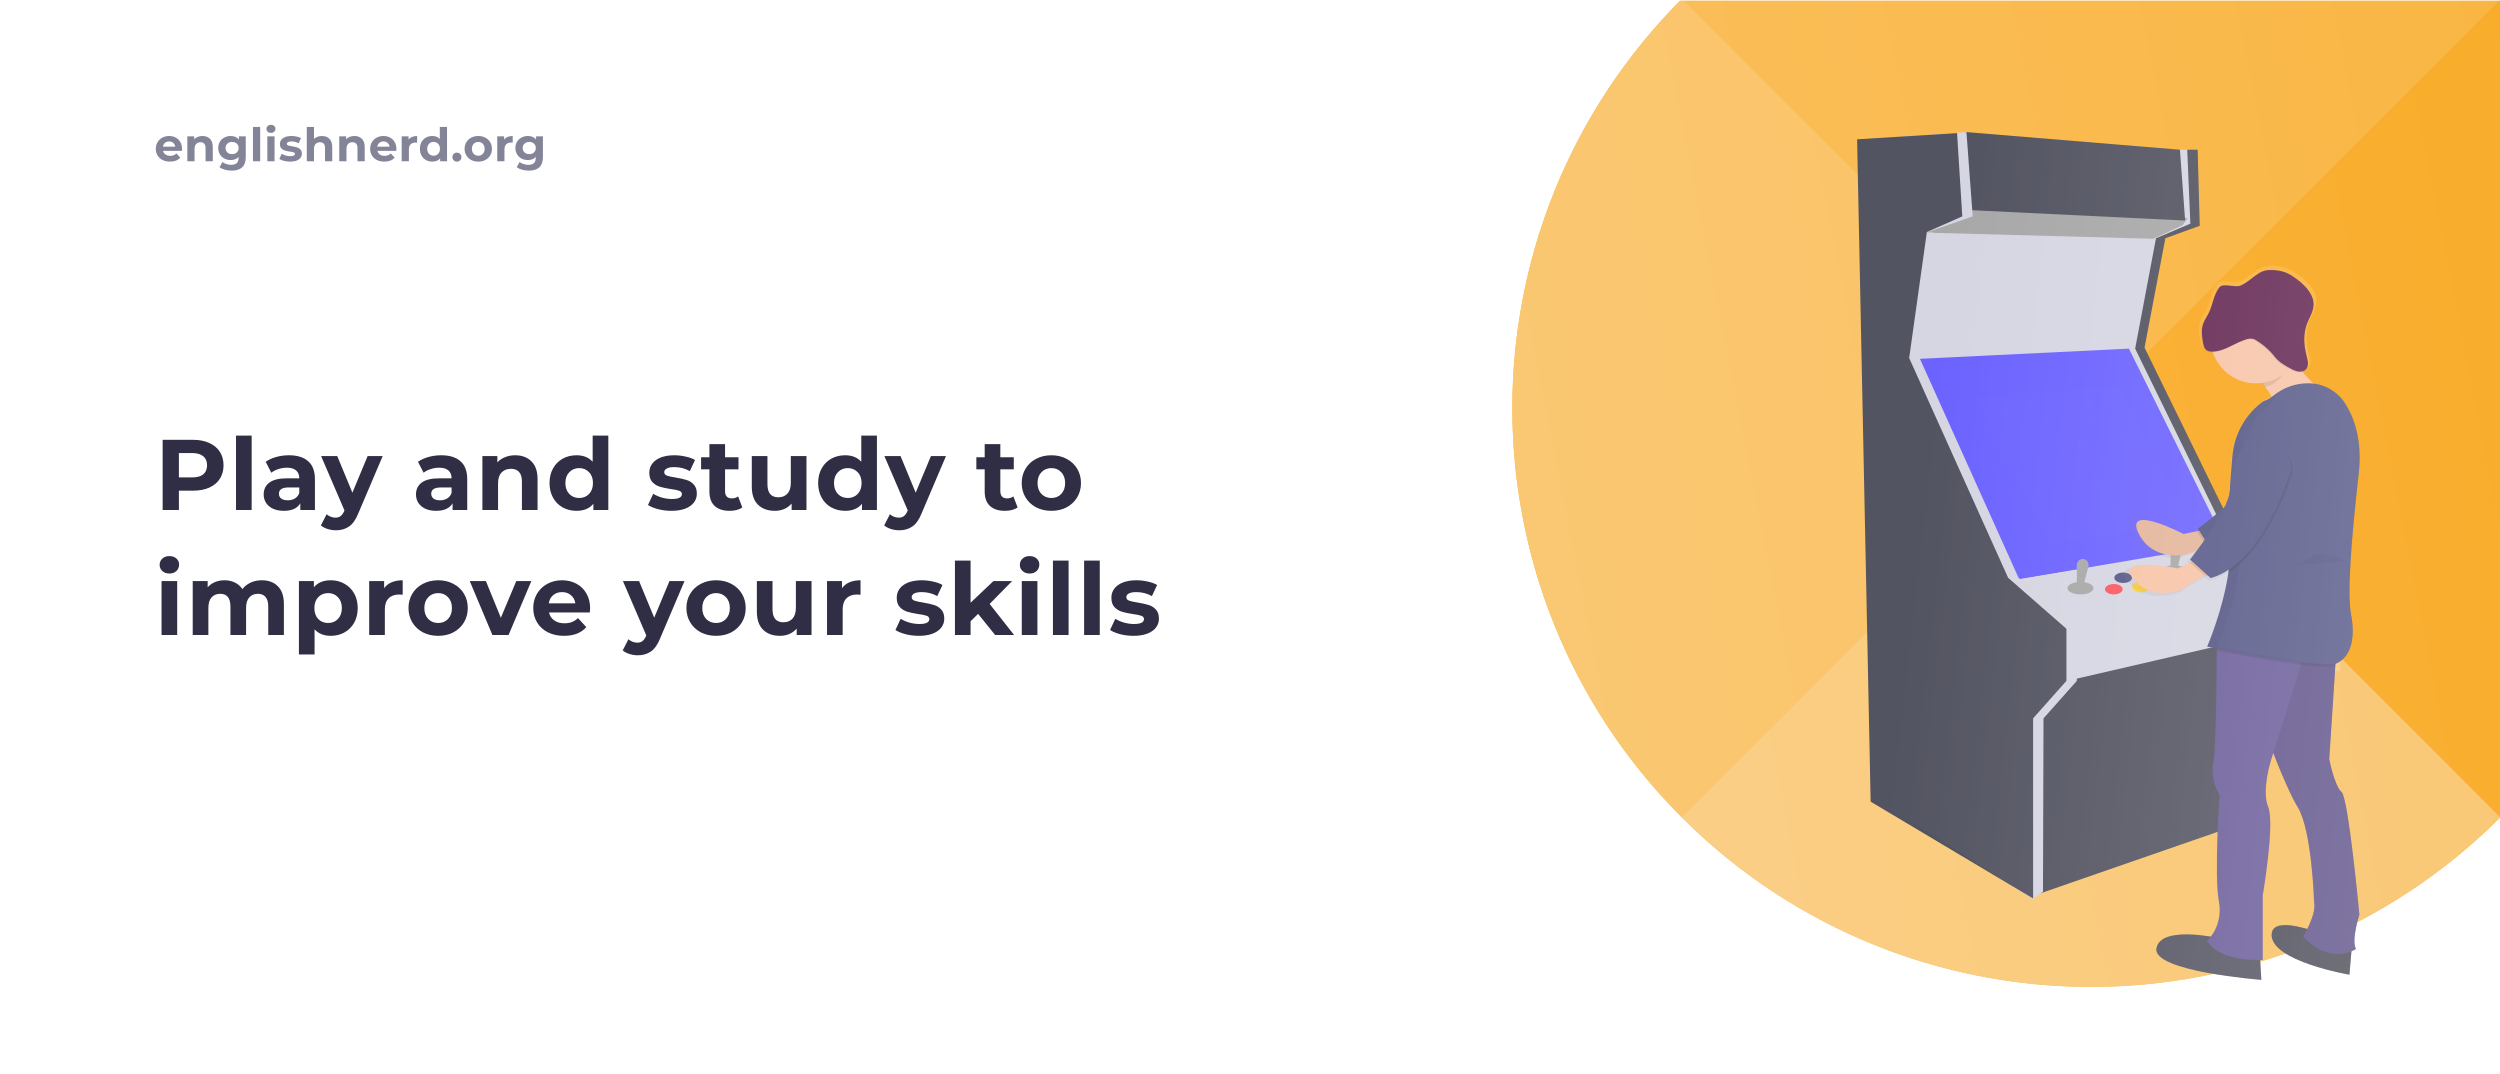 <svg width="1620" height="696" viewBox="0 0 1620 696" fill="none" xmlns="http://www.w3.org/2000/svg">
<g clip-path="url(#clip0)">
<rect width="1620" height="695" transform="translate(0 0.5)" fill="white"/>
<path d="M125.09 285C129.12 285 132.608 285.672 135.555 287.015C138.545 288.358 140.842 290.265 142.445 292.735C144.048 295.205 144.85 298.13 144.85 301.51C144.85 304.847 144.048 307.772 142.445 310.285C140.842 312.755 138.545 314.662 135.555 316.005C132.608 317.305 129.12 317.955 125.09 317.955H115.925V330.5H105.395V285H125.09ZM124.505 309.375C127.668 309.375 130.073 308.703 131.72 307.36C133.367 305.973 134.19 304.023 134.19 301.51C134.19 298.953 133.367 297.003 131.72 295.66C130.073 294.273 127.668 293.58 124.505 293.58H115.925V309.375H124.505ZM152.937 282.27H163.077V330.5H152.937V282.27ZM187.243 295.01C192.66 295.01 196.82 296.31 199.723 298.91C202.627 301.467 204.078 305.345 204.078 310.545V330.5H194.588V326.145C192.682 329.395 189.128 331.02 183.928 331.02C181.242 331.02 178.902 330.565 176.908 329.655C174.958 328.745 173.463 327.488 172.423 325.885C171.383 324.282 170.863 322.462 170.863 320.425C170.863 317.175 172.077 314.618 174.503 312.755C176.973 310.892 180.765 309.96 185.878 309.96H193.938C193.938 307.75 193.267 306.06 191.923 304.89C190.58 303.677 188.565 303.07 185.878 303.07C184.015 303.07 182.173 303.373 180.353 303.98C178.577 304.543 177.06 305.323 175.803 306.32L172.163 299.235C174.07 297.892 176.345 296.852 178.988 296.115C181.675 295.378 184.427 295.01 187.243 295.01ZM186.463 324.195C188.197 324.195 189.735 323.805 191.078 323.025C192.422 322.202 193.375 321.01 193.938 319.45V315.875H186.983C182.823 315.875 180.743 317.24 180.743 319.97C180.743 321.27 181.242 322.31 182.238 323.09C183.278 323.827 184.687 324.195 186.463 324.195ZM247.981 295.53L232.186 332.645C230.582 336.675 228.589 339.513 226.206 341.16C223.866 342.807 221.027 343.63 217.691 343.63C215.871 343.63 214.072 343.348 212.296 342.785C210.519 342.222 209.067 341.442 207.941 340.445L211.646 333.23C212.426 333.923 213.314 334.465 214.311 334.855C215.351 335.245 216.369 335.44 217.366 335.44C218.752 335.44 219.879 335.093 220.746 334.4C221.612 333.75 222.392 332.645 223.086 331.085L223.216 330.76L208.071 295.53H218.536L228.351 319.255L238.231 295.53H247.981ZM285.931 295.01C291.348 295.01 295.508 296.31 298.411 298.91C301.315 301.467 302.766 305.345 302.766 310.545V330.5H293.276V326.145C291.37 329.395 287.816 331.02 282.616 331.02C279.93 331.02 277.59 330.565 275.596 329.655C273.646 328.745 272.151 327.488 271.111 325.885C270.071 324.282 269.551 322.462 269.551 320.425C269.551 317.175 270.765 314.618 273.191 312.755C275.661 310.892 279.453 309.96 284.566 309.96H292.626C292.626 307.75 291.955 306.06 290.611 304.89C289.268 303.677 287.253 303.07 284.566 303.07C282.703 303.07 280.861 303.373 279.041 303.98C277.265 304.543 275.748 305.323 274.491 306.32L270.851 299.235C272.758 297.892 275.033 296.852 277.676 296.115C280.363 295.378 283.115 295.01 285.931 295.01ZM285.151 324.195C286.885 324.195 288.423 323.805 289.766 323.025C291.11 322.202 292.063 321.01 292.626 319.45V315.875H285.671C281.511 315.875 279.431 317.24 279.431 319.97C279.431 321.27 279.93 322.31 280.926 323.09C281.966 323.827 283.375 324.195 285.151 324.195ZM333.849 295.01C338.182 295.01 341.67 296.31 344.314 298.91C347 301.51 348.344 305.367 348.344 310.48V330.5H338.204V312.04C338.204 309.267 337.597 307.208 336.384 305.865C335.17 304.478 333.415 303.785 331.119 303.785C328.562 303.785 326.525 304.587 325.009 306.19C323.492 307.75 322.734 310.09 322.734 313.21V330.5H312.594V295.53H322.279V299.625C323.622 298.152 325.29 297.025 327.284 296.245C329.277 295.422 331.465 295.01 333.849 295.01ZM394.186 282.27V330.5H384.501V326.47C381.988 329.503 378.348 331.02 373.581 331.02C370.288 331.02 367.298 330.283 364.611 328.81C361.968 327.337 359.888 325.235 358.371 322.505C356.854 319.775 356.096 316.612 356.096 313.015C356.096 309.418 356.854 306.255 358.371 303.525C359.888 300.795 361.968 298.693 364.611 297.22C367.298 295.747 370.288 295.01 373.581 295.01C378.044 295.01 381.533 296.418 384.046 299.235V282.27H394.186ZM375.336 322.7C377.893 322.7 380.016 321.833 381.706 320.1C383.396 318.323 384.241 315.962 384.241 313.015C384.241 310.068 383.396 307.728 381.706 305.995C380.016 304.218 377.893 303.33 375.336 303.33C372.736 303.33 370.591 304.218 368.901 305.995C367.211 307.728 366.366 310.068 366.366 313.015C366.366 315.962 367.211 318.323 368.901 320.1C370.591 321.833 372.736 322.7 375.336 322.7ZM435.044 331.02C432.141 331.02 429.302 330.673 426.529 329.98C423.756 329.243 421.546 328.333 419.899 327.25L423.279 319.97C424.839 320.967 426.724 321.79 428.934 322.44C431.144 323.047 433.311 323.35 435.434 323.35C439.724 323.35 441.869 322.288 441.869 320.165C441.869 319.168 441.284 318.453 440.114 318.02C438.944 317.587 437.146 317.218 434.719 316.915C431.859 316.482 429.497 315.983 427.634 315.42C425.771 314.857 424.146 313.86 422.759 312.43C421.416 311 420.744 308.963 420.744 306.32C420.744 304.11 421.372 302.16 422.629 300.47C423.929 298.737 425.792 297.393 428.219 296.44C430.689 295.487 433.592 295.01 436.929 295.01C439.399 295.01 441.847 295.292 444.274 295.855C446.744 296.375 448.781 297.112 450.384 298.065L447.004 305.28C443.927 303.547 440.569 302.68 436.929 302.68C434.762 302.68 433.137 302.983 432.054 303.59C430.971 304.197 430.429 304.977 430.429 305.93C430.429 307.013 431.014 307.772 432.184 308.205C433.354 308.638 435.217 309.05 437.774 309.44C440.634 309.917 442.974 310.437 444.794 311C446.614 311.52 448.196 312.495 449.539 313.925C450.882 315.355 451.554 317.348 451.554 319.905C451.554 322.072 450.904 324 449.604 325.69C448.304 327.38 446.397 328.702 443.884 329.655C441.414 330.565 438.467 331.02 435.044 331.02ZM481.015 328.81C480.019 329.547 478.784 330.11 477.31 330.5C475.88 330.847 474.364 331.02 472.76 331.02C468.6 331.02 465.372 329.958 463.075 327.835C460.822 325.712 459.695 322.592 459.695 318.475V304.11H454.3V296.31H459.695V287.795H469.835V296.31H478.545V304.11H469.835V318.345C469.835 319.818 470.204 320.967 470.94 321.79C471.72 322.57 472.804 322.96 474.19 322.96C475.794 322.96 477.159 322.527 478.285 321.66L481.015 328.81ZM522.587 295.53V330.5H512.967V326.34C511.624 327.857 510.021 329.027 508.157 329.85C506.294 330.63 504.279 331.02 502.112 331.02C497.519 331.02 493.879 329.698 491.192 327.055C488.506 324.412 487.162 320.49 487.162 315.29V295.53H497.302V313.795C497.302 319.428 499.664 322.245 504.387 322.245C506.814 322.245 508.764 321.465 510.237 319.905C511.711 318.302 512.447 315.94 512.447 312.82V295.53H522.587ZM568.251 282.27V330.5H558.566V326.47C556.053 329.503 552.413 331.02 547.646 331.02C544.353 331.02 541.363 330.283 538.676 328.81C536.033 327.337 533.953 325.235 532.436 322.505C530.92 319.775 530.161 316.612 530.161 313.015C530.161 309.418 530.92 306.255 532.436 303.525C533.953 300.795 536.033 298.693 538.676 297.22C541.363 295.747 544.353 295.01 547.646 295.01C552.11 295.01 555.598 296.418 558.111 299.235V282.27H568.251ZM549.401 322.7C551.958 322.7 554.081 321.833 555.771 320.1C557.461 318.323 558.306 315.962 558.306 313.015C558.306 310.068 557.461 307.728 555.771 305.995C554.081 304.218 551.958 303.33 549.401 303.33C546.801 303.33 544.656 304.218 542.966 305.995C541.276 307.728 540.431 310.068 540.431 313.015C540.431 315.962 541.276 318.323 542.966 320.1C544.656 321.833 546.801 322.7 549.401 322.7ZM612.996 295.53L597.201 332.645C595.598 336.675 593.605 339.513 591.221 341.16C588.881 342.807 586.043 343.63 582.706 343.63C580.886 343.63 579.088 343.348 577.311 342.785C575.535 342.222 574.083 341.442 572.956 340.445L576.661 333.23C577.441 333.923 578.33 334.465 579.326 334.855C580.366 335.245 581.385 335.44 582.381 335.44C583.768 335.44 584.895 335.093 585.761 334.4C586.628 333.75 587.408 332.645 588.101 331.085L588.231 330.76L573.086 295.53H583.551L593.366 319.255L603.246 295.53H612.996ZM659.397 328.81C658.4 329.547 657.165 330.11 655.692 330.5C654.262 330.847 652.745 331.02 651.142 331.02C646.982 331.02 643.754 329.958 641.457 327.835C639.204 325.712 638.077 322.592 638.077 318.475V304.11H632.682V296.31H638.077V287.795H648.217V296.31H656.927V304.11H648.217V318.345C648.217 319.818 648.585 320.967 649.322 321.79C650.102 322.57 651.185 322.96 652.572 322.96C654.175 322.96 655.54 322.527 656.667 321.66L659.397 328.81ZM681.3 331.02C677.617 331.02 674.302 330.262 671.355 328.745C668.452 327.185 666.177 325.04 664.53 322.31C662.883 319.58 662.06 316.482 662.06 313.015C662.06 309.548 662.883 306.45 664.53 303.72C666.177 300.99 668.452 298.867 671.355 297.35C674.302 295.79 677.617 295.01 681.3 295.01C684.983 295.01 688.277 295.79 691.18 297.35C694.083 298.867 696.358 300.99 698.005 303.72C699.652 306.45 700.475 309.548 700.475 313.015C700.475 316.482 699.652 319.58 698.005 322.31C696.358 325.04 694.083 327.185 691.18 328.745C688.277 330.262 684.983 331.02 681.3 331.02ZM681.3 322.7C683.9 322.7 686.023 321.833 687.67 320.1C689.36 318.323 690.205 315.962 690.205 313.015C690.205 310.068 689.36 307.728 687.67 305.995C686.023 304.218 683.9 303.33 681.3 303.33C678.7 303.33 676.555 304.218 674.865 305.995C673.175 307.728 672.33 310.068 672.33 313.015C672.33 315.962 673.175 318.323 674.865 320.1C676.555 321.833 678.7 322.7 681.3 322.7ZM104.68 376.53H114.82V411.5H104.68V376.53ZM109.75 371.655C107.887 371.655 106.37 371.113 105.2 370.03C104.03 368.947 103.445 367.603 103.445 366C103.445 364.397 104.03 363.053 105.2 361.97C106.37 360.887 107.887 360.345 109.75 360.345C111.613 360.345 113.13 360.865 114.3 361.905C115.47 362.945 116.055 364.245 116.055 365.805C116.055 367.495 115.47 368.903 114.3 370.03C113.13 371.113 111.613 371.655 109.75 371.655ZM169.666 376.01C174.042 376.01 177.509 377.31 180.066 379.91C182.666 382.467 183.966 386.323 183.966 391.48V411.5H173.826V393.04C173.826 390.267 173.241 388.208 172.071 386.865C170.944 385.478 169.319 384.785 167.196 384.785C164.812 384.785 162.927 385.565 161.541 387.125C160.154 388.642 159.461 390.917 159.461 393.95V411.5H149.321V393.04C149.321 387.537 147.111 384.785 142.691 384.785C140.351 384.785 138.487 385.565 137.101 387.125C135.714 388.642 135.021 390.917 135.021 393.95V411.5H124.881V376.53H134.566V380.56C135.866 379.087 137.447 377.96 139.311 377.18C141.217 376.4 143.297 376.01 145.551 376.01C148.021 376.01 150.252 376.508 152.246 377.505C154.239 378.458 155.842 379.867 157.056 381.73C158.486 379.91 160.284 378.502 162.451 377.505C164.661 376.508 167.066 376.01 169.666 376.01ZM214.375 376.01C217.625 376.01 220.571 376.768 223.215 378.285C225.901 379.758 228.003 381.86 229.52 384.59C231.036 387.277 231.795 390.418 231.795 394.015C231.795 397.612 231.036 400.775 229.52 403.505C228.003 406.192 225.901 408.293 223.215 409.81C220.571 411.283 217.625 412.02 214.375 412.02C209.911 412.02 206.401 410.612 203.845 407.795V424.11H193.705V376.53H203.39V380.56C205.903 377.527 209.565 376.01 214.375 376.01ZM212.62 403.7C215.22 403.7 217.343 402.833 218.99 401.1C220.68 399.323 221.525 396.962 221.525 394.015C221.525 391.068 220.68 388.728 218.99 386.995C217.343 385.218 215.22 384.33 212.62 384.33C210.02 384.33 207.875 385.218 206.185 386.995C204.538 388.728 203.715 391.068 203.715 394.015C203.715 396.962 204.538 399.323 206.185 401.1C207.875 402.833 210.02 403.7 212.62 403.7ZM248.918 381.145C250.131 379.455 251.756 378.177 253.793 377.31C255.873 376.443 258.256 376.01 260.943 376.01V385.37C259.816 385.283 259.058 385.24 258.668 385.24C255.764 385.24 253.489 386.063 251.843 387.71C250.196 389.313 249.373 391.74 249.373 394.99V411.5H239.233V376.53H248.918V381.145ZM283.944 412.02C280.261 412.02 276.946 411.262 273.999 409.745C271.096 408.185 268.821 406.04 267.174 403.31C265.528 400.58 264.704 397.482 264.704 394.015C264.704 390.548 265.528 387.45 267.174 384.72C268.821 381.99 271.096 379.867 273.999 378.35C276.946 376.79 280.261 376.01 283.944 376.01C287.628 376.01 290.921 376.79 293.824 378.35C296.728 379.867 299.003 381.99 300.649 384.72C302.296 387.45 303.119 390.548 303.119 394.015C303.119 397.482 302.296 400.58 300.649 403.31C299.003 406.04 296.728 408.185 293.824 409.745C290.921 411.262 287.628 412.02 283.944 412.02ZM283.944 403.7C286.544 403.7 288.668 402.833 290.314 401.1C292.004 399.323 292.849 396.962 292.849 394.015C292.849 391.068 292.004 388.728 290.314 386.995C288.668 385.218 286.544 384.33 283.944 384.33C281.344 384.33 279.199 385.218 277.509 386.995C275.819 388.728 274.974 391.068 274.974 394.015C274.974 396.962 275.819 399.323 277.509 401.1C279.199 402.833 281.344 403.7 283.944 403.7ZM344.305 376.53L329.55 411.5H319.085L304.395 376.53H314.86L324.545 400.32L334.555 376.53H344.305ZM382.396 394.145C382.396 394.275 382.331 395.185 382.201 396.875H355.746C356.222 399.042 357.349 400.753 359.126 402.01C360.902 403.267 363.112 403.895 365.756 403.895C367.576 403.895 369.179 403.635 370.566 403.115C371.996 402.552 373.317 401.685 374.531 400.515L379.926 406.365C376.632 410.135 371.822 412.02 365.496 412.02C361.552 412.02 358.064 411.262 355.031 409.745C351.997 408.185 349.657 406.04 348.011 403.31C346.364 400.58 345.541 397.482 345.541 394.015C345.541 390.592 346.342 387.515 347.946 384.785C349.592 382.012 351.824 379.867 354.641 378.35C357.501 376.79 360.686 376.01 364.196 376.01C367.619 376.01 370.717 376.747 373.491 378.22C376.264 379.693 378.431 381.817 379.991 384.59C381.594 387.32 382.396 390.505 382.396 394.145ZM364.261 383.68C361.964 383.68 360.036 384.33 358.476 385.63C356.916 386.93 355.962 388.707 355.616 390.96H372.841C372.494 388.75 371.541 386.995 369.981 385.695C368.421 384.352 366.514 383.68 364.261 383.68ZM443.565 376.53L427.77 413.645C426.166 417.675 424.173 420.513 421.79 422.16C419.45 423.807 416.611 424.63 413.275 424.63C411.455 424.63 409.656 424.348 407.88 423.785C406.103 423.222 404.651 422.442 403.525 421.445L407.23 414.23C408.01 414.923 408.898 415.465 409.895 415.855C410.935 416.245 411.953 416.44 412.95 416.44C414.336 416.44 415.463 416.093 416.33 415.4C417.196 414.75 417.976 413.645 418.67 412.085L418.8 411.76L403.655 376.53H414.12L423.935 400.255L433.815 376.53H443.565ZM464.04 412.02C460.357 412.02 457.042 411.262 454.095 409.745C451.192 408.185 448.917 406.04 447.27 403.31C445.623 400.58 444.8 397.482 444.8 394.015C444.8 390.548 445.623 387.45 447.27 384.72C448.917 381.99 451.192 379.867 454.095 378.35C457.042 376.79 460.357 376.01 464.04 376.01C467.723 376.01 471.017 376.79 473.92 378.35C476.823 379.867 479.098 381.99 480.745 384.72C482.392 387.45 483.215 390.548 483.215 394.015C483.215 397.482 482.392 400.58 480.745 403.31C479.098 406.04 476.823 408.185 473.92 409.745C471.017 411.262 467.723 412.02 464.04 412.02ZM464.04 403.7C466.64 403.7 468.763 402.833 470.41 401.1C472.1 399.323 472.945 396.962 472.945 394.015C472.945 391.068 472.1 388.728 470.41 386.995C468.763 385.218 466.64 384.33 464.04 384.33C461.44 384.33 459.295 385.218 457.605 386.995C455.915 388.728 455.07 391.068 455.07 394.015C455.07 396.962 455.915 399.323 457.605 401.1C459.295 402.833 461.44 403.7 464.04 403.7ZM525.873 376.53V411.5H516.253V407.34C514.91 408.857 513.306 410.027 511.443 410.85C509.58 411.63 507.565 412.02 505.398 412.02C500.805 412.02 497.165 410.698 494.478 408.055C491.791 405.412 490.448 401.49 490.448 396.29V376.53H500.588V394.795C500.588 400.428 502.95 403.245 507.673 403.245C510.1 403.245 512.05 402.465 513.523 400.905C514.996 399.302 515.733 396.94 515.733 393.82V376.53H525.873ZM545.602 381.145C546.815 379.455 548.44 378.177 550.477 377.31C552.557 376.443 554.94 376.01 557.627 376.01V385.37C556.5 385.283 555.742 385.24 555.352 385.24C552.449 385.24 550.174 386.063 548.527 387.71C546.88 389.313 546.057 391.74 546.057 394.99V411.5H535.917V376.53H545.602V381.145ZM595.383 412.02C592.48 412.02 589.642 411.673 586.868 410.98C584.095 410.243 581.885 409.333 580.238 408.25L583.618 400.97C585.178 401.967 587.063 402.79 589.273 403.44C591.483 404.047 593.65 404.35 595.773 404.35C600.063 404.35 602.208 403.288 602.208 401.165C602.208 400.168 601.623 399.453 600.453 399.02C599.283 398.587 597.485 398.218 595.058 397.915C592.198 397.482 589.837 396.983 587.973 396.42C586.11 395.857 584.485 394.86 583.098 393.43C581.755 392 581.083 389.963 581.083 387.32C581.083 385.11 581.712 383.16 582.968 381.47C584.268 379.737 586.132 378.393 588.558 377.44C591.028 376.487 593.932 376.01 597.268 376.01C599.738 376.01 602.187 376.292 604.613 376.855C607.083 377.375 609.12 378.112 610.723 379.065L607.343 386.28C604.267 384.547 600.908 383.68 597.268 383.68C595.102 383.68 593.477 383.983 592.393 384.59C591.31 385.197 590.768 385.977 590.768 386.93C590.768 388.013 591.353 388.772 592.523 389.205C593.693 389.638 595.557 390.05 598.113 390.44C600.973 390.917 603.313 391.437 605.133 392C606.953 392.52 608.535 393.495 609.878 394.925C611.222 396.355 611.893 398.348 611.893 400.905C611.893 403.072 611.243 405 609.943 406.69C608.643 408.38 606.737 409.702 604.223 410.655C601.753 411.565 598.807 412.02 595.383 412.02ZM633.815 397.785L628.94 402.595V411.5H618.8V363.27H628.94V390.57L643.76 376.53H655.85L641.29 391.35L657.15 411.5H644.865L633.815 397.785ZM662.106 376.53H672.246V411.5H662.106V376.53ZM667.176 371.655C665.312 371.655 663.796 371.113 662.626 370.03C661.456 368.947 660.871 367.603 660.871 366C660.871 364.397 661.456 363.053 662.626 361.97C663.796 360.887 665.312 360.345 667.176 360.345C669.039 360.345 670.556 360.865 671.726 361.905C672.896 362.945 673.481 364.245 673.481 365.805C673.481 367.495 672.896 368.903 671.726 370.03C670.556 371.113 669.039 371.655 667.176 371.655ZM682.307 363.27H692.447V411.5H682.307V363.27ZM702.507 363.27H712.647V411.5H702.507V363.27ZM734.473 412.02C731.57 412.02 728.731 411.673 725.958 410.98C723.185 410.243 720.975 409.333 719.328 408.25L722.708 400.97C724.268 401.967 726.153 402.79 728.363 403.44C730.573 404.047 732.74 404.35 734.863 404.35C739.153 404.35 741.298 403.288 741.298 401.165C741.298 400.168 740.713 399.453 739.543 399.02C738.373 398.587 736.575 398.218 734.148 397.915C731.288 397.482 728.926 396.983 727.063 396.42C725.2 395.857 723.575 394.86 722.188 393.43C720.845 392 720.173 389.963 720.173 387.32C720.173 385.11 720.801 383.16 722.058 381.47C723.358 379.737 725.221 378.393 727.648 377.44C730.118 376.487 733.021 376.01 736.358 376.01C738.828 376.01 741.276 376.292 743.703 376.855C746.173 377.375 748.21 378.112 749.813 379.065L746.433 386.28C743.356 384.547 739.998 383.68 736.358 383.68C734.191 383.68 732.566 383.983 731.483 384.59C730.4 385.197 729.858 385.977 729.858 386.93C729.858 388.013 730.443 388.772 731.613 389.205C732.783 389.638 734.646 390.05 737.203 390.44C740.063 390.917 742.403 391.437 744.223 392C746.043 392.52 747.625 393.495 748.968 394.925C750.311 396.355 750.983 398.348 750.983 400.905C750.983 403.072 750.333 405 749.033 406.69C747.733 408.38 745.826 409.702 743.313 410.655C740.843 411.565 737.896 412.02 734.473 412.02Z" fill="#2F2E44"/>
<path d="M117.97 96.49C117.97 96.55 117.94 96.97 117.88 97.75H105.67C105.89 98.75 106.41 99.54 107.23 100.12C108.05 100.7 109.07 100.99 110.29 100.99C111.13 100.99 111.87 100.87 112.51 100.63C113.17 100.37 113.78 99.97 114.34 99.43L116.83 102.13C115.31 103.87 113.09 104.74 110.17 104.74C108.35 104.74 106.74 104.39 105.34 103.69C103.94 102.97 102.86 101.98 102.1 100.72C101.34 99.46 100.96 98.03 100.96 96.43C100.96 94.85 101.33 93.43 102.07 92.17C102.83 90.89 103.86 89.9 105.16 89.2C106.48 88.48 107.95 88.12 109.57 88.12C111.15 88.12 112.58 88.46 113.86 89.14C115.14 89.82 116.14 90.8 116.86 92.08C117.6 93.34 117.97 94.81 117.97 96.49ZM109.6 91.66C108.54 91.66 107.65 91.96 106.93 92.56C106.21 93.16 105.77 93.98 105.61 95.02H113.56C113.4 94 112.96 93.19 112.24 92.59C111.52 91.97 110.64 91.66 109.6 91.66ZM131.196 88.12C133.196 88.12 134.806 88.72 136.026 89.92C137.266 91.12 137.886 92.9 137.886 95.26V104.5H133.206V95.98C133.206 94.7 132.926 93.75 132.366 93.13C131.806 92.49 130.996 92.17 129.936 92.17C128.756 92.17 127.816 92.54 127.116 93.28C126.416 94 126.066 95.08 126.066 96.52V104.5H121.386V88.36H125.856V90.25C126.476 89.57 127.246 89.05 128.166 88.69C129.086 88.31 130.096 88.12 131.196 88.12ZM159.254 88.36V101.8C159.254 104.76 158.484 106.96 156.944 108.4C155.404 109.84 153.154 110.56 150.194 110.56C148.634 110.56 147.154 110.37 145.754 109.99C144.354 109.61 143.194 109.06 142.274 108.34L144.134 104.98C144.814 105.54 145.674 105.98 146.714 106.3C147.754 106.64 148.794 106.81 149.834 106.81C151.454 106.81 152.644 106.44 153.404 105.7C154.184 104.98 154.574 103.88 154.574 102.4V101.71C153.354 103.05 151.654 103.72 149.474 103.72C147.994 103.72 146.634 103.4 145.394 102.76C144.174 102.1 143.204 101.18 142.484 100C141.764 98.82 141.404 97.46 141.404 95.92C141.404 94.38 141.764 93.02 142.484 91.84C143.204 90.66 144.174 89.75 145.394 89.11C146.634 88.45 147.994 88.12 149.474 88.12C151.814 88.12 153.594 88.89 154.814 90.43V88.36H159.254ZM150.404 99.88C151.644 99.88 152.654 99.52 153.434 98.8C154.234 98.06 154.634 97.1 154.634 95.92C154.634 94.74 154.234 93.79 153.434 93.07C152.654 92.33 151.644 91.96 150.404 91.96C149.164 91.96 148.144 92.33 147.344 93.07C146.544 93.79 146.144 94.74 146.144 95.92C146.144 97.1 146.544 98.06 147.344 98.8C148.144 99.52 149.164 99.88 150.404 99.88ZM163.91 82.24H168.59V104.5H163.91V82.24ZM173.233 88.36H177.913V104.5H173.233V88.36ZM175.573 86.11C174.713 86.11 174.013 85.86 173.473 85.36C172.933 84.86 172.663 84.24 172.663 83.5C172.663 82.76 172.933 82.14 173.473 81.64C174.013 81.14 174.713 80.89 175.573 80.89C176.433 80.89 177.133 81.13 177.673 81.61C178.213 82.09 178.483 82.69 178.483 83.41C178.483 84.19 178.213 84.84 177.673 85.36C177.133 85.86 176.433 86.11 175.573 86.11ZM187.986 104.74C186.646 104.74 185.336 104.58 184.056 104.26C182.776 103.92 181.756 103.5 180.996 103L182.556 99.64C183.276 100.1 184.146 100.48 185.166 100.78C186.186 101.06 187.186 101.2 188.166 101.2C190.146 101.2 191.136 100.71 191.136 99.73C191.136 99.27 190.866 98.94 190.326 98.74C189.786 98.54 188.956 98.37 187.836 98.23C186.516 98.03 185.426 97.8 184.566 97.54C183.706 97.28 182.956 96.82 182.316 96.16C181.696 95.5 181.386 94.56 181.386 93.34C181.386 92.32 181.676 91.42 182.256 90.64C182.856 89.84 183.716 89.22 184.836 88.78C185.976 88.34 187.316 88.12 188.856 88.12C189.996 88.12 191.126 88.25 192.246 88.51C193.386 88.75 194.326 89.09 195.066 89.53L193.506 92.86C192.086 92.06 190.536 91.66 188.856 91.66C187.856 91.66 187.106 91.8 186.606 92.08C186.106 92.36 185.856 92.72 185.856 93.16C185.856 93.66 186.126 94.01 186.666 94.21C187.206 94.41 188.066 94.6 189.246 94.78C190.566 95 191.646 95.24 192.486 95.5C193.326 95.74 194.056 96.19 194.676 96.85C195.296 97.51 195.606 98.43 195.606 99.61C195.606 100.61 195.306 101.5 194.706 102.28C194.106 103.06 193.226 103.67 192.066 104.11C190.926 104.53 189.566 104.74 187.986 104.74ZM208.604 88.12C210.604 88.12 212.214 88.72 213.434 89.92C214.674 91.12 215.294 92.9 215.294 95.26V104.5H210.614V95.98C210.614 94.7 210.334 93.75 209.774 93.13C209.214 92.49 208.404 92.17 207.344 92.17C206.164 92.17 205.224 92.54 204.524 93.28C203.824 94 203.474 95.08 203.474 96.52V104.5H198.794V82.24H203.474V90.04C204.094 89.42 204.844 88.95 205.724 88.63C206.604 88.29 207.564 88.12 208.604 88.12ZM229.646 88.12C231.646 88.12 233.256 88.72 234.476 89.92C235.716 91.12 236.336 92.9 236.336 95.26V104.5H231.656V95.98C231.656 94.7 231.376 93.75 230.816 93.13C230.256 92.49 229.446 92.17 228.386 92.17C227.206 92.17 226.266 92.54 225.566 93.28C224.866 94 224.516 95.08 224.516 96.52V104.5H219.836V88.36H224.306V90.25C224.926 89.57 225.696 89.05 226.616 88.69C227.536 88.31 228.546 88.12 229.646 88.12ZM256.864 96.49C256.864 96.55 256.834 96.97 256.774 97.75H244.564C244.784 98.75 245.304 99.54 246.124 100.12C246.944 100.7 247.964 100.99 249.184 100.99C250.024 100.99 250.764 100.87 251.404 100.63C252.064 100.37 252.674 99.97 253.234 99.43L255.724 102.13C254.204 103.87 251.984 104.74 249.064 104.74C247.244 104.74 245.634 104.39 244.234 103.69C242.834 102.97 241.754 101.98 240.994 100.72C240.234 99.46 239.854 98.03 239.854 96.43C239.854 94.85 240.224 93.43 240.964 92.17C241.724 90.89 242.754 89.9 244.054 89.2C245.374 88.48 246.844 88.12 248.464 88.12C250.044 88.12 251.474 88.46 252.754 89.14C254.034 89.82 255.034 90.8 255.754 92.08C256.494 93.34 256.864 94.81 256.864 96.49ZM248.494 91.66C247.434 91.66 246.544 91.96 245.824 92.56C245.104 93.16 244.664 93.98 244.504 95.02H252.454C252.294 94 251.854 93.19 251.134 92.59C250.414 91.97 249.534 91.66 248.494 91.66ZM264.75 90.49C265.31 89.71 266.06 89.12 267 88.72C267.96 88.32 269.06 88.12 270.3 88.12V92.44C269.78 92.4 269.43 92.38 269.25 92.38C267.91 92.38 266.86 92.76 266.1 93.52C265.34 94.26 264.96 95.38 264.96 96.88V104.5H260.28V88.36H264.75V90.49ZM289.676 82.24V104.5H285.206V102.64C284.046 104.04 282.366 104.74 280.166 104.74C278.646 104.74 277.266 104.4 276.026 103.72C274.806 103.04 273.846 102.07 273.146 100.81C272.446 99.55 272.096 98.09 272.096 96.43C272.096 94.77 272.446 93.31 273.146 92.05C273.846 90.79 274.806 89.82 276.026 89.14C277.266 88.46 278.646 88.12 280.166 88.12C282.226 88.12 283.836 88.77 284.996 90.07V82.24H289.676ZM280.976 100.9C282.156 100.9 283.136 100.5 283.916 99.7C284.696 98.88 285.086 97.79 285.086 96.43C285.086 95.07 284.696 93.99 283.916 93.19C283.136 92.37 282.156 91.96 280.976 91.96C279.776 91.96 278.786 92.37 278.006 93.19C277.226 93.99 276.836 95.07 276.836 96.43C276.836 97.79 277.226 98.88 278.006 99.7C278.786 100.5 279.776 100.9 280.976 100.9ZM296.078 104.74C295.258 104.74 294.568 104.46 294.008 103.9C293.448 103.34 293.168 102.64 293.168 101.8C293.168 100.94 293.448 100.25 294.008 99.73C294.568 99.19 295.258 98.92 296.078 98.92C296.898 98.92 297.588 99.19 298.148 99.73C298.708 100.25 298.988 100.94 298.988 101.8C298.988 102.64 298.708 103.34 298.148 103.9C297.588 104.46 296.898 104.74 296.078 104.74ZM309.934 104.74C308.234 104.74 306.704 104.39 305.344 103.69C304.004 102.97 302.954 101.98 302.194 100.72C301.434 99.46 301.054 98.03 301.054 96.43C301.054 94.83 301.434 93.4 302.194 92.14C302.954 90.88 304.004 89.9 305.344 89.2C306.704 88.48 308.234 88.12 309.934 88.12C311.634 88.12 313.154 88.48 314.494 89.2C315.834 89.9 316.884 90.88 317.644 92.14C318.404 93.4 318.784 94.83 318.784 96.43C318.784 98.03 318.404 99.46 317.644 100.72C316.884 101.98 315.834 102.97 314.494 103.69C313.154 104.39 311.634 104.74 309.934 104.74ZM309.934 100.9C311.134 100.9 312.114 100.5 312.874 99.7C313.654 98.88 314.044 97.79 314.044 96.43C314.044 95.07 313.654 93.99 312.874 93.19C312.114 92.37 311.134 91.96 309.934 91.96C308.734 91.96 307.744 92.37 306.964 93.19C306.184 93.99 305.794 95.07 305.794 96.43C305.794 97.79 306.184 98.88 306.964 99.7C307.744 100.5 308.734 100.9 309.934 100.9ZM326.682 90.49C327.242 89.71 327.992 89.12 328.932 88.72C329.892 88.32 330.992 88.12 332.232 88.12V92.44C331.712 92.4 331.362 92.38 331.182 92.38C329.842 92.38 328.792 92.76 328.032 93.52C327.272 94.26 326.892 95.38 326.892 96.88V104.5H322.212V88.36H326.682V90.49ZM351.819 88.36V101.8C351.819 104.76 351.049 106.96 349.509 108.4C347.969 109.84 345.719 110.56 342.759 110.56C341.199 110.56 339.719 110.37 338.319 109.99C336.919 109.61 335.759 109.06 334.839 108.34L336.699 104.98C337.379 105.54 338.239 105.98 339.279 106.3C340.319 106.64 341.359 106.81 342.399 106.81C344.019 106.81 345.209 106.44 345.969 105.7C346.749 104.98 347.139 103.88 347.139 102.4V101.71C345.919 103.05 344.219 103.72 342.039 103.72C340.559 103.72 339.199 103.4 337.959 102.76C336.739 102.1 335.769 101.18 335.049 100C334.329 98.82 333.969 97.46 333.969 95.92C333.969 94.38 334.329 93.02 335.049 91.84C335.769 90.66 336.739 89.75 337.959 89.11C339.199 88.45 340.559 88.12 342.039 88.12C344.379 88.12 346.159 88.89 347.379 90.43V88.36H351.819ZM342.969 99.88C344.209 99.88 345.219 99.52 345.999 98.8C346.799 98.06 347.199 97.1 347.199 95.92C347.199 94.74 346.799 93.79 345.999 93.07C345.219 92.33 344.209 91.96 342.969 91.96C341.729 91.96 340.709 92.33 339.909 93.07C339.109 93.79 338.709 94.74 338.709 95.92C338.709 97.1 339.109 98.06 339.909 98.8C340.709 99.52 341.729 99.88 342.969 99.88Z" fill="#848499"/>
<circle cx="1355" cy="264.5" r="375" transform="rotate(-45 1355 264.5)" fill="#FABA4F"/>
<path d="M1355 264.5L1620.17 529.665C1766.61 383.218 1766.61 145.782 1620.17 -0.665L1355 264.5Z" fill="#F9A922"/>
<path d="M1355 264.5L1620.16 -0.665C1473.72 -147.112 1236.28 -147.112 1089.83 -0.665L1355 264.5Z" fill="#F9B33C"/>
<path d="M1355 264.5L1089.83 -0.665C943.388 145.782 943.388 383.218 1089.83 529.665L1355 264.5Z" fill="#F9BC55"/>
<path d="M1355 264.5L1089.83 529.665C1236.28 676.112 1473.72 676.112 1620.16 529.665L1355 264.5Z" fill="#F9C56E"/>
<circle cx="1355" cy="264.5" r="375" transform="rotate(-45 1355 264.5)" fill="url(#paint0_linear)"/>
<g clip-path="url(#clip1)" filter="url(#filter0_d)">
<path d="M1446.46 441.076L1310.15 475.493L1330.39 452.548L1341.86 438.376L1461.31 414.757L1466.71 419.481L1446.46 441.076Z" fill="#535461"/>
<path d="M1466.71 419.48L1332.42 450.523L1331.74 418.131L1370.21 403.284L1447.14 390.462H1469.41L1466.71 419.48Z" fill="#D6D6E3"/>
<path d="M1369.53 235.922L1232.54 244.695V219.051L1241.99 161.689L1246.71 157.64L1383.7 161.689L1369.53 235.922Z" fill="#D6D6E3"/>
<path d="M1401.92 107.026H1408.67L1410.02 156.29L1387.75 164.388L1374.26 235.247L1435.67 360.769L1472.78 389.787V417.456L1450.51 439.726L1449.16 541.628L1442.42 542.977L1443.77 441.75L1466.04 418.131L1466.71 389.787L1430.94 361.444L1368.18 235.922L1381.68 164.388L1403.95 154.94L1401.92 107.026Z" fill="#D6D6E3"/>
<path d="M1407.32 107.026H1414.07L1415.42 156.29L1393.15 164.388L1379.65 235.247L1441.07 360.769L1478.18 389.787V417.456L1455.91 439.726L1454.56 541.628L1447.81 542.977L1449.16 441.75L1471.43 418.131L1472.11 389.787L1434.99 361.444L1373.58 235.922L1387.08 164.388L1409.35 154.94L1407.32 107.026Z" fill="#535461"/>
<path d="M1407.66 151.228L1404.29 155.952L1385.39 164.725L1235.58 160.676L1250.08 156.29L1265.61 149.541L1263.58 144.143L1407.66 151.228Z" fill="#A8A8A8"/>
<path d="M1432.97 363.468L1295.97 385.738L1268.31 327.026L1230.51 242.67L1369.53 235.922L1432.97 363.468Z" fill="#6C63FF"/>
<g opacity="0.1">
<path opacity="0.1" d="M1362.11 260.217L1269.65 267.64L1317.57 362.119L1407.32 348.622L1362.11 260.217Z" fill="white"/>
</g>
<g opacity="0.1">
<path opacity="0.1" d="M1355.73 267.08L1351.65 267.411L1353.76 271.575L1357.72 270.981L1355.73 267.08Z" fill="white"/>
</g>
<g opacity="0.1">
<path opacity="0.1" d="M1355.06 306.221L1350.97 306.551L1353.09 310.715L1357.05 310.121L1355.06 306.221Z" fill="white"/>
</g>
<g opacity="0.1">
<path opacity="0.1" d="M1332.79 271.804L1328.7 272.134L1330.82 276.298L1334.78 275.704L1332.79 271.804Z" fill="white"/>
</g>
<g opacity="0.1">
<path opacity="0.1" d="M1290.27 273.828L1286.19 274.159L1288.3 278.323L1292.26 277.729L1290.27 273.828Z" fill="white"/>
</g>
<g opacity="0.1">
<path opacity="0.1" d="M1347.63 279.227L1343.55 279.557L1345.66 283.721L1349.62 283.127L1347.63 279.227Z" fill="white"/>
</g>
<g opacity="0.1">
<path opacity="0.1" d="M1332.79 320.393L1328.7 320.723L1330.82 324.887L1334.78 324.293L1332.79 320.393Z" fill="white"/>
</g>
<g opacity="0.1">
<path opacity="0.1" d="M1369.23 296.773L1365.15 297.104L1367.26 301.268L1371.22 300.674L1369.23 296.773Z" fill="white"/>
</g>
<g opacity="0.1">
<path opacity="0.1" d="M1307.14 271.804L1303.06 272.134L1305.17 276.298L1309.13 275.704L1307.14 271.804Z" fill="white"/>
</g>
<g opacity="0.1">
<path opacity="0.1" d="M1339.54 294.748L1335.45 295.079L1337.56 299.243L1341.53 298.649L1339.54 294.748Z" fill="white"/>
</g>
<g opacity="0.1">
<path opacity="0.1" d="M1344.26 269.104L1340.18 269.435L1342.29 273.599L1346.25 273.005L1344.26 269.104Z" fill="white"/>
</g>
<g opacity="0.1">
<path opacity="0.1" d="M1323.34 292.724L1319.26 293.054L1321.37 297.218L1325.33 296.624L1323.34 292.724Z" fill="white"/>
</g>
<g opacity="0.1">
<path opacity="0.1" d="M1318.61 271.804L1314.53 272.134L1316.64 276.298L1320.61 275.704L1318.61 271.804Z" fill="white"/>
</g>
<g opacity="0.1">
<path opacity="0.1" d="M1361.13 281.252L1357.05 281.583L1359.16 285.746L1363.12 285.153L1361.13 281.252Z" fill="white"/>
</g>
<path d="M1469.41 390.462L1335.79 417.456L1298.98 385.252L1432.63 362.456L1469.41 390.462Z" fill="#D6D6E3"/>
<path d="M1444.44 437.701V542.977L1312.17 588.867L1310.15 479.542L1315.54 469.372L1339.84 463.345L1444.44 437.701Z" fill="#535461"/>
<path d="M1427.23 375.616C1424.06 375.616 1421.5 374.105 1421.5 372.241C1421.5 370.378 1424.06 368.867 1427.23 368.867C1430.4 368.867 1432.97 370.378 1432.97 372.241C1432.97 374.105 1430.4 375.616 1427.23 375.616Z" fill="#575988"/>
<path d="M1422.51 383.039C1419.34 383.039 1416.77 381.528 1416.77 379.664C1416.77 377.801 1419.34 376.29 1422.51 376.29C1425.68 376.29 1428.24 377.801 1428.24 379.664C1428.24 381.528 1425.68 383.039 1422.51 383.039Z" fill="#FA595F"/>
<path d="M1438.7 381.014C1435.54 381.014 1432.97 379.503 1432.97 377.64C1432.97 375.776 1435.54 374.266 1438.7 374.266C1441.87 374.266 1444.44 375.776 1444.44 377.64C1444.44 379.503 1441.87 381.014 1438.7 381.014Z" fill="#FFD037"/>
<path d="M1365.82 387.762C1362.65 387.762 1360.08 386.251 1360.08 384.388C1360.08 382.524 1362.65 381.014 1365.82 381.014C1368.99 381.014 1371.56 382.524 1371.56 384.388C1371.56 386.251 1368.99 387.762 1365.82 387.762Z" fill="#575988"/>
<path d="M1377.29 393.836C1374.12 393.836 1371.56 392.326 1371.56 390.462C1371.56 388.599 1374.12 387.088 1377.29 387.088C1380.46 387.088 1383.03 388.599 1383.03 390.462C1383.03 392.326 1380.46 393.836 1377.29 393.836Z" fill="#FFD037"/>
<path d="M1398.89 384.388C1394.23 384.388 1390.45 382.575 1390.45 380.339C1390.45 378.103 1394.23 376.29 1398.89 376.29C1403.55 376.29 1407.32 378.103 1407.32 380.339C1407.32 382.575 1403.55 384.388 1398.89 384.388Z" fill="#A8A8A8"/>
<path d="M1359.75 395.186C1356.58 395.186 1354.01 393.675 1354.01 391.812C1354.01 389.948 1356.58 388.438 1359.75 388.438C1362.91 388.438 1365.48 389.948 1365.48 391.812C1365.48 393.675 1362.91 395.186 1359.75 395.186Z" fill="#FA595F"/>
<path d="M1396.53 379.671H1400.57L1404.06 366.228C1404.2 365.662 1404.22 365.071 1404.1 364.499C1403.98 363.927 1403.74 363.389 1403.38 362.927C1403.02 362.465 1402.56 362.091 1402.04 361.834C1401.51 361.577 1400.94 361.443 1400.35 361.443C1399.34 361.443 1398.36 361.846 1397.65 362.564C1396.93 363.282 1396.53 364.255 1396.53 365.27V379.671Z" fill="#A8A8A8"/>
<path d="M1338.15 395.186C1333.49 395.186 1329.72 393.373 1329.72 391.137C1329.72 388.901 1333.49 387.088 1338.15 387.088C1342.81 387.088 1346.59 388.901 1346.59 391.137C1346.59 393.373 1342.81 395.186 1338.15 395.186Z" fill="#A8A8A8"/>
<path d="M1335.79 390.469H1339.84L1343.32 377.026C1343.47 376.46 1343.48 375.869 1343.36 375.297C1343.25 374.724 1343 374.187 1342.64 373.725C1342.28 373.263 1341.83 372.889 1341.3 372.632C1340.78 372.375 1340.2 372.241 1339.62 372.241C1338.6 372.241 1337.63 372.644 1336.91 373.362C1336.19 374.08 1335.79 375.053 1335.79 376.068V390.469Z" fill="#A8A8A8"/>
<path d="M1402.6 107.026L1263.58 95.554L1266.96 146.167L1405.97 152.916L1402.6 107.026Z" fill="#535461"/>
<path d="M1264.26 95.554L1200.15 100.278L1208.92 529.48L1307.11 592.578L1313.86 587.854L1314.19 475.492L1335.79 451.198V417.456L1298 384.388L1233.89 241.995L1243 160.676H1238.27L1268.31 150.216L1264.26 95.554Z" fill="#D6D6E3"/>
<path d="M1258.18 96.228L1193.4 100.278L1202.17 529.48L1307.45 592.241V475.492L1329.04 451.198V417.456L1291.25 384.388L1227.14 241.995L1238.61 160.339L1261.56 150.216L1258.18 96.228Z" fill="#535461"/>
<path d="M1372.16 356.247C1381.6 375.818 1404.86 370.743 1404.86 370.743C1406.06 369.63 1413.58 367.767 1419.28 366.478C1422.94 365.648 1425.85 365.068 1425.85 365.068L1417.86 353.939L1411.88 355.168L1402.95 357.003C1402.95 357.003 1362.68 336.684 1372.16 356.247Z" fill="url(#paint1_linear)"/>
<g opacity="0.08">
<path opacity="0.08" d="M1372.16 356.247C1381.6 375.818 1404.86 370.743 1404.86 370.743C1406.06 369.63 1413.58 367.767 1419.28 366.478C1422.94 365.648 1425.85 365.068 1425.85 365.068L1417.86 353.939L1411.88 355.168L1402.95 357.003C1402.95 357.003 1362.68 336.684 1372.16 356.247Z" fill="url(#paint2_linear)"/>
</g>
<g opacity="0.1">
<path opacity="0.1" d="M1411.87 355.168L1419.3 366.485C1422.95 365.655 1425.86 365.075 1425.86 365.075L1417.88 353.946L1411.87 355.168Z" fill="url(#paint3_linear)"/>
</g>
<path d="M1494.86 314.717C1494.86 314.717 1460.06 369.103 1422.8 368.974L1412.67 353.453C1412.67 353.453 1446.78 329.091 1451.32 316.39C1452.99 311.666 1456.45 305.195 1460.13 298.844C1471.45 279.389 1501.97 292.096 1495.26 313.475C1495.13 313.898 1495 314.312 1494.86 314.717Z" fill="url(#paint4_linear)"/>
<g opacity="0.05">
<path opacity="0.05" d="M1494.86 314.717C1494.86 314.717 1460.06 369.103 1422.8 368.974L1412.67 353.453C1412.67 353.453 1446.78 329.091 1451.32 316.39C1452.99 311.666 1456.45 305.195 1460.13 298.844C1471.45 279.389 1501.97 292.096 1495.26 313.475C1495.13 313.898 1495 314.312 1494.86 314.717Z" fill="url(#paint5_linear)"/>
</g>
<g opacity="0.1">
<path opacity="0.1" d="M1425.53 434.496C1433.35 436.001 1447.17 438.579 1461.34 440.819C1468.76 441.993 1476.27 443.073 1483.05 443.856C1493.5 445.064 1502.24 445.57 1506.29 444.625L1507.25 430.453L1467.1 412.698L1464.21 426.816H1425.55C1425.55 426.816 1425.55 429.758 1425.53 434.496Z" fill="url(#paint6_linear)"/>
</g>
<g opacity="0.1">
<path opacity="0.1" d="M1433.47 382.822C1462.1 365.398 1476.91 316.647 1476.91 316.647C1476.91 316.222 1476.91 315.803 1476.95 315.392C1477.6 293.034 1444.68 288.728 1439.09 310.425C1437.27 317.49 1435.71 324.657 1435.39 329.611C1435.21 331.433 1434.79 333.224 1434.14 334.935C1433.71 344.156 1433.81 353.394 1434.43 362.604C1434.86 369.358 1434.54 376.14 1433.47 382.822Z" fill="url(#paint7_linear)"/>
</g>
<g opacity="0.1">
<path opacity="0.1" d="M1475.74 242.657C1471.08 250.357 1467.4 258.111 1457.94 259.427C1453.3 253.537 1447.91 248.282 1441.9 243.797L1472.26 229.68C1472.26 229.68 1470.48 234.498 1475.74 242.657Z" fill="url(#paint8_linear)"/>
</g>
<path d="M1452.16 256.991C1435.14 256.991 1421.35 243.536 1421.35 226.94C1421.35 210.343 1435.14 196.889 1452.16 196.889C1469.18 196.889 1482.97 210.343 1482.97 226.94C1482.97 243.536 1469.18 256.991 1452.16 256.991Z" fill="url(#paint9_linear)"/>
<g opacity="0.1">
<path opacity="0.1" d="M1421.7 236.367C1420.43 236.422 1419.17 236.087 1418.09 235.409C1416.61 234.336 1416.14 232.413 1415.8 230.644C1415 226.467 1414.37 222.067 1415.8 218.045C1416.72 215.386 1418.5 213.085 1419.74 210.561C1422.51 205.048 1423 198.414 1426.95 193.629C1429.41 190.633 1438.07 193.629 1441.69 192.117C1449.46 188.851 1452.84 182.224 1461.3 182.231C1464.41 182.155 1467.51 182.542 1470.5 183.378C1474.28 184.546 1477.63 186.752 1480.74 189.175C1486.14 193.373 1491.43 199.136 1490.95 205.871C1490.64 210.17 1488.01 213.969 1486.47 217.978C1483.88 224.726 1484.35 232.311 1486.22 239.303C1487.02 242.279 1487.93 245.835 1485.81 248.11C1484.47 249.533 1482.33 249.938 1480.42 249.628C1478.51 249.206 1476.69 248.476 1475.02 247.468C1471.98 245.856 1468.9 244.216 1466.45 241.847C1464.82 240.281 1463.51 238.432 1461.97 236.792C1458.94 233.656 1455.51 230.934 1451.78 228.694C1448.79 226.899 1445.7 228.019 1442.56 229.187C1435.67 231.717 1429.29 236.502 1421.7 236.367Z" fill="url(#paint10_linear)"/>
</g>
<g opacity="0.05">
<path opacity="0.05" d="M1433.47 382.822C1434.54 376.151 1434.86 369.381 1434.43 362.638C1433.81 353.428 1433.71 344.19 1434.14 334.969C1434.56 324.171 1435.41 313.489 1436.23 305.006C1437.44 292.2 1443.57 280.362 1453.32 271.979C1455.49 270.123 1457.42 268.753 1458.72 268.416C1460.35 267.984 1462.34 266.688 1464.31 265.116C1470.93 259.831 1462.51 270.123 1460.35 271.979C1450.59 280.362 1444.46 292.2 1443.25 305.006C1442.44 313.489 1441.59 324.171 1441.17 334.969C1440.74 344.19 1440.83 353.428 1441.45 362.638C1441.88 369.381 1441.56 376.151 1440.49 382.822C1436.86 407.407 1426.04 431.85 1426.04 431.85C1426.04 431.85 1478.86 442.519 1503.44 443.653C1484.17 445.003 1419.05 431.85 1419.05 431.85C1419.05 431.85 1429.84 407.393 1433.47 382.822Z" fill="url(#paint11_linear)"/>
</g>
<path d="M1369.07 387.229C1383.54 403.621 1404.54 392.695 1404.54 392.695C1405.4 391.305 1412.13 387.56 1417.27 384.833C1420.57 383.086 1423.22 381.763 1423.22 381.763L1412.48 373.111L1407.05 375.851L1398.95 379.941C1398.95 379.941 1354.58 370.837 1369.07 387.229Z" fill="url(#paint12_linear)"/>
<g opacity="0.1">
<path opacity="0.1" d="M1407.05 375.851L1417.27 384.833C1420.57 383.086 1423.22 381.763 1423.22 381.763L1412.48 373.111L1407.05 375.851Z" fill="url(#paint13_linear)"/>
</g>
<path d="M1475.97 315.284C1475.97 315.284 1457.3 376.755 1421.35 386.318L1407.34 374.022C1407.34 374.022 1433.53 341.67 1434.45 328.247C1434.78 323.287 1436.34 316.1 1438.15 309.062C1443.74 287.372 1476.66 291.671 1476.02 314.028C1476 314.442 1475.99 314.861 1475.97 315.284Z" fill="url(#paint14_linear)"/>
<path opacity="0.05" d="M1512.15 375.163C1512.15 375.163 1500 365.6 1488.8 372.889C1477.61 380.177 1461.26 379.266 1458.93 379.718" fill="url(#paint15_linear)"/>
<path d="M1375.65 355.248C1384.66 374.333 1406.78 369.42 1406.78 369.42C1407.92 368.334 1415.08 366.518 1420.5 365.263C1423.98 364.453 1426.75 363.913 1426.75 363.913L1419.15 353.055L1413.45 354.256L1404.95 356.045C1404.95 356.045 1366.64 336.157 1375.65 355.248Z" fill="#F7C4A7"/>
<path opacity="0.08" d="M1375.65 355.248C1384.66 374.333 1406.78 369.42 1406.78 369.42C1407.92 368.334 1415.08 366.518 1420.5 365.263C1423.98 364.453 1426.75 363.913 1426.75 363.913L1419.15 353.055L1413.45 354.256L1404.95 356.045C1404.95 356.045 1366.64 336.157 1375.65 355.248Z" fill="black"/>
<path opacity="0.1" d="M1413.45 354.189L1420.5 365.229C1423.98 364.42 1426.75 363.88 1426.75 363.88L1419.15 353.021L1413.45 354.189Z" fill="black"/>
<path d="M1492.43 314.724C1492.43 314.724 1459.31 367.794 1423.85 367.659L1414.21 352.542C1414.21 352.542 1446.66 328.774 1450.98 316.377C1452.57 311.802 1455.86 305.458 1459.36 299.277C1470.16 280.3 1499.18 292.697 1492.8 313.556C1492.68 313.939 1492.55 314.328 1492.43 314.724Z" fill="#575988"/>
<path opacity="0.05" d="M1492.43 314.724C1492.43 314.724 1459.31 367.794 1423.85 367.659L1414.21 352.542C1414.21 352.542 1446.66 328.774 1450.98 316.377C1452.57 311.802 1455.86 305.458 1459.36 299.277C1470.16 280.3 1499.18 292.697 1492.8 313.556C1492.68 313.939 1492.55 314.328 1492.43 314.724Z" fill="black"/>
<path d="M1513.99 623.163L1512.44 641.599C1512.44 641.599 1461.57 632.934 1462.01 615.611C1462.46 598.288 1513.99 623.163 1513.99 623.163Z" fill="#535461"/>
<path opacity="0.1" d="M1513.99 623.163L1512.44 641.599C1512.44 641.599 1461.57 632.934 1462.01 615.611C1462.46 598.288 1513.99 623.163 1513.99 623.163Z" fill="black"/>
<path d="M1454.45 628.939L1455.35 644.94C1455.35 644.94 1384.7 639.608 1387.37 624.505C1390.03 609.402 1427.35 617.838 1427.35 617.838L1454.45 628.939Z" fill="#535461"/>
<path d="M1453.57 472.55C1453.57 472.55 1457.75 484.387 1463.08 497.978C1468.18 510.976 1474.34 525.586 1478.9 532.969C1488.2 548.079 1489.55 594.724 1489.55 594.724C1491.32 602.276 1482.44 616.94 1482.44 616.94C1500.21 636.045 1516.65 624.937 1516.65 624.937C1513.54 619.161 1518.87 602.721 1518.87 602.721C1518.87 602.721 1511.76 526.747 1507.32 523.197C1502.87 519.648 1499.33 501.872 1499.33 501.872L1503.3 441.48L1504.21 427.68L1466 410.35L1463.23 424.123L1460.53 437.762L1453.57 472.55Z" fill="#6A5C99"/>
<path opacity="0.1" d="M1453.57 472.55C1453.57 472.55 1457.75 484.387 1463.08 497.978C1468.18 510.976 1474.34 525.586 1478.9 532.969C1488.2 548.079 1489.55 594.724 1489.55 594.724C1491.32 602.276 1482.44 616.94 1482.44 616.94C1500.21 636.045 1516.65 624.937 1516.65 624.937C1513.54 619.161 1518.87 602.721 1518.87 602.721C1518.87 602.721 1511.76 526.747 1507.32 523.197C1502.87 519.648 1499.33 501.872 1499.33 501.872L1503.3 441.48L1504.21 427.68L1466 410.35L1463.23 424.123L1460.53 437.762L1453.57 472.55Z" fill="black"/>
<path d="M1420.25 619.606C1428.24 633.825 1456.24 632.043 1456.24 632.043V590.277C1456.24 590.277 1464.23 543.625 1459.79 532.962C1455.35 522.3 1461.57 502.749 1461.57 502.749L1463.08 497.971L1481.2 440.717L1486.45 424.116H1426.47C1426.47 424.116 1426.47 426.957 1426.47 431.587C1426.39 449.355 1426.03 493.423 1424.26 503.647C1422.04 516.53 1428.26 524.972 1428.26 524.972C1428.26 524.972 1424.71 577.394 1427.82 593.806C1430.93 610.219 1420.25 619.606 1420.25 619.606Z" fill="#6A5C99"/>
<path d="M1469.56 229.086C1469.56 229.086 1478.9 254.852 1497.56 264.178C1516.22 273.504 1466.9 276.177 1466.9 276.177C1466.9 276.177 1458.9 256.606 1440.69 242.853L1469.56 229.086Z" fill="#F7C4A7"/>
<path opacity="0.1" d="M1426.45 431.594C1433.89 433.038 1447.03 435.575 1460.53 437.762C1467.59 438.909 1474.73 439.962 1481.2 440.724C1491.14 441.899 1499.46 442.398 1503.31 441.473L1504.22 427.673L1466.01 410.343L1463.23 424.123H1426.44C1426.44 424.123 1426.47 426.964 1426.45 431.594Z" fill="black"/>
<path d="M1420.25 428.989C1420.25 428.989 1495.33 444.51 1504.66 439.651C1513.98 434.792 1516.21 422.321 1513.54 408.554C1510.88 394.788 1513.54 360.573 1518.43 317.032C1520.89 295.106 1515.47 280.394 1509.47 271.183C1506.89 267.239 1503.37 264.001 1499.22 261.762C1495.07 259.523 1490.43 258.354 1485.72 258.361C1477.57 258.332 1469.66 261.119 1463.33 266.25C1461.45 267.781 1459.56 269.043 1458.01 269.469C1456.79 269.799 1454.95 271.135 1452.9 272.944C1443.56 281.218 1437.74 292.745 1436.63 305.168C1435.85 313.442 1435.04 323.868 1434.64 334.409C1434.23 343.405 1434.32 352.417 1434.9 361.403C1435.32 367.98 1435.01 374.583 1433.99 381.095C1430.54 405.16 1420.25 428.989 1420.25 428.989Z" fill="#575988"/>
<path opacity="0.1" d="M1434 381.176C1461.25 364.176 1475.34 316.607 1475.34 316.607C1475.34 316.195 1475.34 315.783 1475.39 315.385C1476 293.574 1444.67 289.37 1439.35 310.54C1437.62 317.437 1436.15 324.421 1435.84 329.26C1435.67 331.036 1435.27 332.783 1434.65 334.456C1434.24 343.452 1434.32 352.464 1434.91 361.45C1435.33 368.039 1435.02 374.653 1434 381.176Z" fill="black"/>
<path opacity="0.1" d="M1474.23 244.412C1469.8 251.923 1466.29 259.495 1457.29 260.77C1452.89 255.04 1447.75 249.912 1442.02 245.519L1470.89 231.745C1470.89 231.745 1469.23 236.456 1474.23 244.412Z" fill="black"/>
<path d="M1451.79 258.408C1435.59 258.408 1422.47 245.28 1422.47 229.086C1422.47 212.892 1435.59 199.764 1451.79 199.764C1467.98 199.764 1481.11 212.892 1481.11 229.086C1481.11 245.28 1467.98 258.408 1451.79 258.408Z" fill="#F7C4A7"/>
<path opacity="0.1" d="M1422.8 238.278C1421.59 238.327 1420.38 237.997 1419.36 237.333C1417.96 236.287 1417.51 234.404 1417.19 232.683C1416.43 228.634 1415.84 224.315 1417.19 220.388C1418.07 217.79 1419.73 215.549 1420.94 213.086C1423.58 207.687 1424.05 201.236 1427.8 196.566C1430.15 193.644 1438.38 196.566 1441.83 195.088C1449.25 191.902 1452.44 185.437 1460.49 185.444C1463.46 185.368 1466.42 185.746 1469.27 186.564C1472.87 187.698 1476.06 189.871 1479.01 192.22C1484.17 196.316 1489.19 201.937 1488.73 208.51C1488.43 212.708 1485.94 216.379 1484.47 220.32C1482 226.92 1482.44 234.31 1484.23 241.126C1484.98 244.028 1485.86 247.496 1483.84 249.723C1482.59 251.107 1480.52 251.512 1478.68 251.201C1476.86 250.791 1475.11 250.079 1473.52 249.096C1470.63 247.523 1467.7 245.924 1465.37 243.616C1463.82 242.084 1462.57 240.282 1461.1 238.683C1458.23 235.631 1454.97 232.974 1451.4 230.78C1448.56 229.032 1445.63 230.105 1442.63 231.259C1436.09 233.743 1430.03 238.413 1422.8 238.278Z" fill="black"/>
<path d="M1423.25 237.832C1422.03 237.885 1420.83 237.56 1419.81 236.901C1418.4 235.855 1417.95 233.972 1417.63 232.251C1416.87 228.202 1416.29 223.883 1417.63 219.956C1418.51 217.357 1420.18 215.117 1421.39 212.654C1424.03 207.255 1424.49 200.803 1428.24 196.134C1430.59 193.211 1438.37 196.586 1441.83 195.101C1449.25 191.916 1452.88 184.978 1460.94 184.978C1463.9 184.902 1466.86 185.28 1469.71 186.099C1473.32 187.232 1476.5 189.405 1479.46 191.754C1484.61 195.85 1489.63 201.472 1489.18 208.045C1488.88 212.242 1486.38 215.913 1484.91 219.854C1482.44 226.454 1482.89 233.844 1484.67 240.66C1485.43 243.562 1486.3 247.03 1484.29 249.257C1483.03 250.641 1480.97 251.046 1479.13 250.735C1477.3 250.325 1475.56 249.613 1473.96 248.63C1471.08 247.057 1468.15 245.458 1465.81 243.15C1464.27 241.618 1463.02 239.816 1461.55 238.217C1458.65 235.168 1455.35 232.52 1451.76 230.341C1448.91 228.594 1445.99 229.667 1442.98 230.821C1436.54 233.284 1430.47 237.967 1423.25 237.832Z" fill="#632652"/>
<path opacity="0.05" d="M1434 381.176C1435.01 374.67 1435.3 368.074 1434.88 361.504C1434.3 352.518 1434.21 343.506 1434.62 334.51C1435.02 323.969 1435.83 313.55 1436.61 305.269C1437.72 292.846 1443.54 281.32 1452.88 273.045C1454.93 271.23 1456.77 269.9 1457.99 269.57C1459.54 269.145 1461.43 267.883 1463.31 266.351C1469.62 261.195 1461.6 271.237 1459.54 273.045C1450.2 281.32 1444.38 292.846 1443.27 305.269C1442.49 313.543 1441.68 323.969 1441.28 334.51C1440.87 343.506 1440.96 352.518 1441.54 361.504C1441.96 368.082 1441.65 374.685 1440.63 381.196C1437.18 405.18 1426.88 429.029 1426.88 429.029C1426.88 429.029 1477.14 439.435 1500.53 440.549C1482.2 441.899 1420.22 429.029 1420.22 429.029C1420.22 429.029 1430.54 405.16 1434 381.176Z" fill="black"/>
<path d="M1372.71 385.475C1386.48 401.469 1406.45 390.806 1406.45 390.806C1407.26 389.456 1413.67 385.792 1418.6 383.14C1421.74 381.432 1424.26 380.144 1424.26 380.144L1414.04 371.701L1408.87 374.401L1401.14 378.375C1401.14 378.375 1358.94 369.481 1372.71 385.475Z" fill="#F7C4A7"/>
<path opacity="0.1" d="M1408.86 374.374L1418.59 383.147C1421.72 381.439 1424.24 380.15 1424.24 380.15L1414.02 371.708L1408.86 374.374Z" fill="black"/>
<path d="M1474.45 315.278C1474.45 315.278 1456.68 375.258 1422.49 384.584L1409.16 372.586C1409.16 372.586 1434.13 341.023 1434.96 327.924C1435.28 323.085 1436.75 316.094 1438.48 309.204C1443.8 288.041 1475.13 292.238 1474.51 314.049C1474.49 314.454 1474.47 314.864 1474.45 315.278Z" fill="#575988"/>
<path opacity="0.05" d="M1508.88 373.699C1508.88 373.699 1497.33 364.366 1486.67 371.479C1476 378.592 1460.45 377.701 1458.23 378.146" fill="black"/>
<path fill-rule="evenodd" clip-rule="evenodd" d="M1263.58 95.554L1263.9 95.58L1264.26 95.554L1264.26 95.61L1402.6 107.026L1407.32 107.026H1408.67H1414.07L1415.42 156.29L1393.15 164.388L1379.65 235.247L1430.62 339.412L1430.71 339.329C1432.82 335.082 1434.25 331.205 1434.45 328.247C1434.46 328.174 1434.46 328.099 1434.47 328.024C1434.93 319.669 1435.59 311.66 1436.23 305.006C1437.44 292.2 1443.56 280.362 1453.32 271.979C1455.49 270.123 1457.42 268.753 1458.72 268.416C1459.7 268.155 1460.81 267.581 1461.97 266.822C1460.82 264.935 1459.47 262.856 1457.89 260.674C1457.69 260.709 1457.49 260.741 1457.29 260.77C1456.62 259.901 1455.94 259.047 1455.24 258.207C1454.11 258.339 1452.96 258.408 1451.79 258.408C1440.1 258.408 1430.01 251.572 1425.3 241.681C1424.67 240.586 1424.1 239.447 1423.61 238.272C1423.34 238.28 1423.08 238.282 1422.8 238.277C1421.59 238.326 1420.38 237.996 1419.36 237.332C1418.65 236.802 1418.18 236.057 1417.86 235.227C1416.56 234.128 1416.12 232.317 1415.8 230.645C1415 226.467 1414.37 222.067 1415.8 218.045C1416.37 216.41 1417.26 214.91 1418.15 213.411C1418.71 212.472 1419.26 211.533 1419.74 210.561C1420.83 208.388 1421.57 206.04 1422.3 203.701C1423.43 200.105 1424.56 196.528 1426.95 193.629C1428.36 191.914 1431.8 192.162 1435.16 192.405C1437.67 192.586 1440.14 192.764 1441.69 192.118C1444.71 190.846 1447.07 189.065 1449.33 187.364C1452.86 184.696 1456.13 182.227 1461.3 182.231C1464.41 182.155 1467.51 182.542 1470.5 183.378C1474.28 184.546 1477.63 186.753 1480.74 189.175C1486.14 193.373 1491.43 199.136 1490.95 205.871C1490.74 208.811 1489.44 211.518 1488.15 214.218C1487.55 215.465 1486.96 216.711 1486.47 217.978C1483.88 224.726 1484.35 232.311 1486.22 239.303C1487.02 242.279 1487.93 245.835 1485.81 248.11C1485.41 248.541 1484.92 248.879 1484.4 249.132C1484.36 249.174 1484.33 249.215 1484.29 249.257C1484.19 249.365 1484.09 249.466 1483.98 249.563C1483.94 249.616 1483.89 249.67 1483.84 249.722C1483.34 250.278 1482.7 250.676 1482.01 250.933C1484.15 253.625 1486.58 256.246 1489.28 258.58C1492.75 259.015 1496.12 260.09 1499.22 261.762C1503.37 264.001 1506.89 267.239 1509.48 271.182C1515.47 280.394 1520.89 295.106 1518.43 317.032C1513.54 360.573 1510.88 394.787 1513.54 408.554C1516 421.246 1514.3 432.837 1506.71 438.377L1506.29 444.625C1505.42 444.827 1504.34 444.963 1503.07 445.04L1499.33 501.872C1499.33 501.872 1502.87 519.647 1507.32 523.197C1511.76 526.747 1518.87 602.721 1518.87 602.721C1518.87 602.721 1513.54 619.16 1516.65 624.937C1516.65 624.937 1515.59 625.653 1513.72 626.409L1512.44 641.599C1512.44 641.599 1461.57 632.934 1462.01 615.611C1462.22 607.63 1473.26 608.605 1485.12 611.978C1487.57 607.019 1490.66 599.468 1489.55 594.724C1489.55 594.724 1488.2 548.079 1478.9 532.969C1474.34 525.586 1468.18 510.976 1463.08 497.978L1463.08 497.975L1461.57 502.749C1461.57 502.749 1455.35 522.3 1459.79 532.962C1464.23 543.625 1456.24 590.277 1456.24 590.277V632.043C1456.24 632.043 1455.65 632.081 1454.63 632.101L1455.35 644.94C1455.35 644.94 1384.7 639.608 1387.37 624.505C1389.44 612.756 1412.49 615.252 1422.62 616.94C1425.57 613.069 1429.96 605.102 1427.82 593.807C1426.12 584.828 1426.41 565.073 1427.02 549.019L1312.65 588.701L1307.11 592.578L1208.92 529.48L1200.15 100.278L1263.58 95.603L1263.58 95.554ZM1299.41 385.18L1298.98 385.249L1298.99 385.252L1299.41 385.18Z" fill="url(#paint16_linear)"/>
</g>
</g>
<defs>
<filter id="filter0_d" x="1172.94" y="55.5" width="386.626" height="610" filterUnits="userSpaceOnUse" color-interpolation-filters="sRGB">
<feFlood flood-opacity="0" result="BackgroundImageFix"/>
<feColorMatrix in="SourceAlpha" type="matrix" values="0 0 0 0 0 0 0 0 0 0 0 0 0 0 0 0 0 0 127 0"/>
<feOffset dx="10" dy="-10"/>
<feGaussianBlur stdDeviation="15"/>
<feColorMatrix type="matrix" values="0 0 0 0 0.518 0 0 0 0 0.518 0 0 0 0 0.6 0 0 0 0.05 0"/>
<feBlend mode="normal" in2="BackgroundImageFix" result="effect1_dropShadow"/>
<feBlend mode="normal" in="SourceGraphic" in2="effect1_dropShadow" result="shape"/>
</filter>
<linearGradient id="paint0_linear" x1="980" y1="-110.5" x2="1843.99" y2="469.766" gradientUnits="userSpaceOnUse">
<stop stop-color="white" stop-opacity="0.2"/>
<stop offset="1" stop-color="white" stop-opacity="0"/>
</linearGradient>
<linearGradient id="paint1_linear" x1="-27423.5" y1="10977.1" x2="-27423.5" y2="10152.4" gradientUnits="userSpaceOnUse">
<stop stop-color="#808080" stop-opacity="0.25"/>
<stop offset="0.54" stop-color="#808080" stop-opacity="0.12"/>
<stop offset="1" stop-color="#808080" stop-opacity="0.1"/>
</linearGradient>
<linearGradient id="paint2_linear" x1="-27423.5" y1="10977.1" x2="-27423.5" y2="10152.4" gradientUnits="userSpaceOnUse">
<stop stop-color="#808080" stop-opacity="0.25"/>
<stop offset="0.54" stop-color="#808080" stop-opacity="0.12"/>
<stop offset="1" stop-color="#808080" stop-opacity="0.1"/>
</linearGradient>
<linearGradient id="paint3_linear" x1="-5467.5" y1="5913.21" x2="-5467.5" y2="5680.25" gradientUnits="userSpaceOnUse">
<stop stop-color="#808080" stop-opacity="0.25"/>
<stop offset="0.54" stop-color="#808080" stop-opacity="0.12"/>
<stop offset="1" stop-color="#808080" stop-opacity="0.1"/>
</linearGradient>
<linearGradient id="paint4_linear" x1="-35264" y1="35941" x2="-35264" y2="26522.9" gradientUnits="userSpaceOnUse">
<stop stop-color="#808080" stop-opacity="0.25"/>
<stop offset="0.54" stop-color="#808080" stop-opacity="0.12"/>
<stop offset="1" stop-color="#808080" stop-opacity="0.1"/>
</linearGradient>
<linearGradient id="paint5_linear" x1="-35264" y1="35941" x2="-35264" y2="26522.9" gradientUnits="userSpaceOnUse">
<stop stop-color="#808080" stop-opacity="0.25"/>
<stop offset="0.54" stop-color="#808080" stop-opacity="0.12"/>
<stop offset="1" stop-color="#808080" stop-opacity="0.1"/>
</linearGradient>
<linearGradient id="paint6_linear" x1="-33002.7" y1="18563.7" x2="-33002.7" y2="17007.6" gradientUnits="userSpaceOnUse">
<stop stop-color="#808080" stop-opacity="0.25"/>
<stop offset="0.54" stop-color="#808080" stop-opacity="0.12"/>
<stop offset="1" stop-color="#808080" stop-opacity="0.1"/>
</linearGradient>
<linearGradient id="paint7_linear" x1="-17612.7" y1="40797.1" x2="-17612.7" y2="29680.7" gradientUnits="userSpaceOnUse">
<stop stop-color="#808080" stop-opacity="0.25"/>
<stop offset="0.54" stop-color="#808080" stop-opacity="0.12"/>
<stop offset="1" stop-color="#808080" stop-opacity="0.1"/>
</linearGradient>
<linearGradient id="paint8_linear" x1="-13196.8" y1="8699.61" x2="-13196.8" y2="7388.65" gradientUnits="userSpaceOnUse">
<stop stop-color="#808080" stop-opacity="0.25"/>
<stop offset="0.54" stop-color="#808080" stop-opacity="0.12"/>
<stop offset="1" stop-color="#808080" stop-opacity="0.1"/>
</linearGradient>
<linearGradient id="paint9_linear" x1="-23100.7" y1="15180.9" x2="-23100.7" y2="9827.61" gradientUnits="userSpaceOnUse">
<stop stop-color="#808080" stop-opacity="0.25"/>
<stop offset="0.54" stop-color="#808080" stop-opacity="0.12"/>
<stop offset="1" stop-color="#808080" stop-opacity="0.1"/>
</linearGradient>
<linearGradient id="paint10_linear" x1="-32134.6" y1="18432" x2="-32134.6" y2="11680.9" gradientUnits="userSpaceOnUse">
<stop stop-color="#808080" stop-opacity="0.25"/>
<stop offset="0.54" stop-color="#808080" stop-opacity="0.12"/>
<stop offset="1" stop-color="#808080" stop-opacity="0.1"/>
</linearGradient>
<linearGradient id="paint11_linear" x1="-34783.2" y1="100753" x2="-34783.2" y2="52664.7" gradientUnits="userSpaceOnUse">
<stop stop-color="#808080" stop-opacity="0.25"/>
<stop offset="0.54" stop-color="#808080" stop-opacity="0.12"/>
<stop offset="1" stop-color="#808080" stop-opacity="0.1"/>
</linearGradient>
<linearGradient id="paint12_linear" x1="-28735" y1="11659.2" x2="-28735" y2="10865.1" gradientUnits="userSpaceOnUse">
<stop stop-color="#808080" stop-opacity="0.25"/>
<stop offset="0.54" stop-color="#808080" stop-opacity="0.12"/>
<stop offset="1" stop-color="#808080" stop-opacity="0.1"/>
</linearGradient>
<linearGradient id="paint13_linear" x1="-6633.47" y1="5889.15" x2="-6633.47" y2="5685.54" gradientUnits="userSpaceOnUse">
<stop stop-color="#808080" stop-opacity="0.25"/>
<stop offset="0.54" stop-color="#808080" stop-opacity="0.12"/>
<stop offset="1" stop-color="#808080" stop-opacity="0.1"/>
</linearGradient>
<linearGradient id="paint14_linear" x1="-30043.3" y1="43540.2" x2="-30043.3" y2="31142" gradientUnits="userSpaceOnUse">
<stop stop-color="#808080" stop-opacity="0.25"/>
<stop offset="0.54" stop-color="#808080" stop-opacity="0.12"/>
<stop offset="1" stop-color="#808080" stop-opacity="0.1"/>
</linearGradient>
<linearGradient id="paint15_linear" x1="-19452.7" y1="4800.22" x2="-19452.7" y2="4664.63" gradientUnits="userSpaceOnUse">
<stop stop-color="#808080" stop-opacity="0.25"/>
<stop offset="0.54" stop-color="#808080" stop-opacity="0.12"/>
<stop offset="1" stop-color="#808080" stop-opacity="0.1"/>
</linearGradient>
<linearGradient id="paint16_linear" x1="1519.04" y1="644.939" x2="1204.22" y2="609.04" gradientUnits="userSpaceOnUse">
<stop stop-color="white" stop-opacity="0.2"/>
<stop offset="1" stop-color="white" stop-opacity="0"/>
</linearGradient>
<clipPath id="clip0">
<rect width="1620" height="695" fill="white" transform="translate(0 0.5)"/>
</clipPath>
<clipPath id="clip1">
<rect width="326.626" height="550" fill="white" transform="matrix(-1 0 0 1 1519.56 95.5)"/>
</clipPath>
</defs>
</svg>
